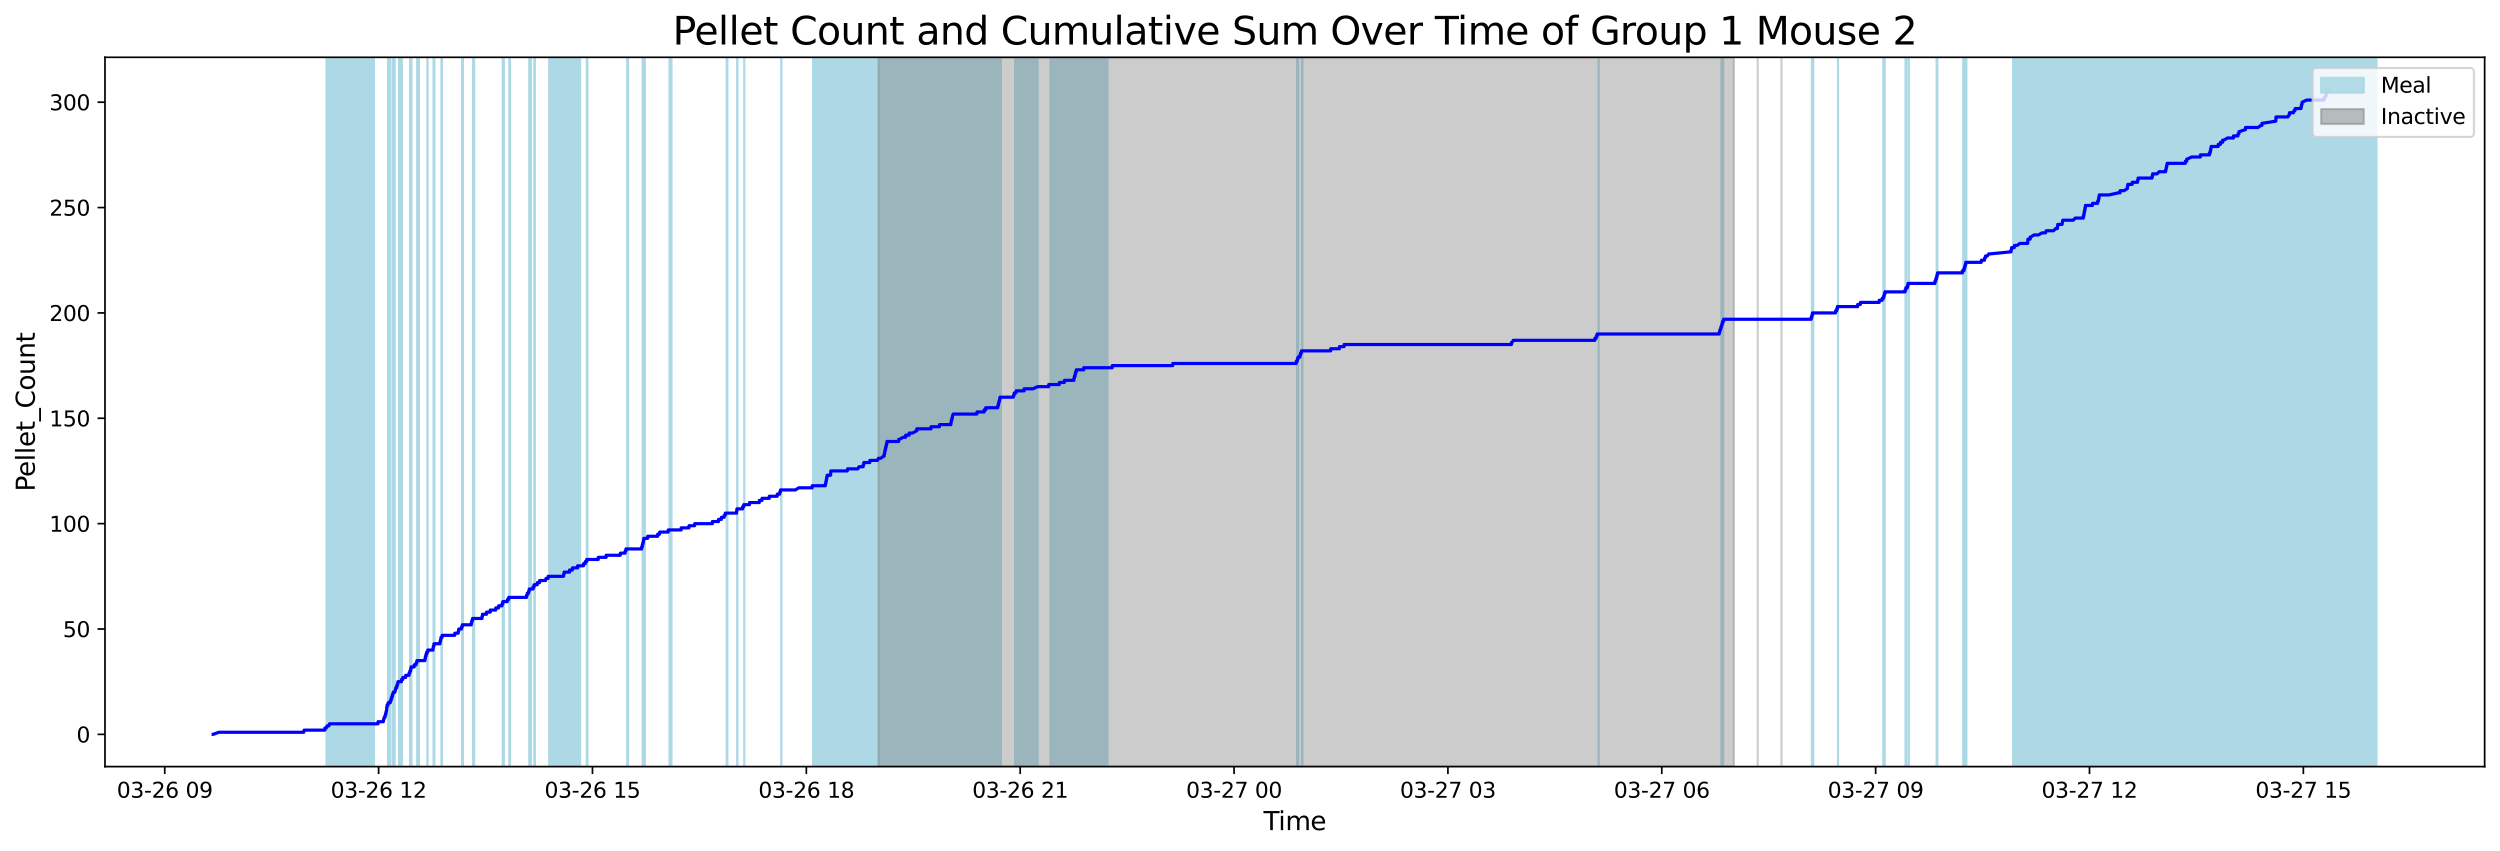 <?xml version="1.0" encoding="utf-8" standalone="no"?>
<!DOCTYPE svg PUBLIC "-//W3C//DTD SVG 1.1//EN"
  "http://www.w3.org/Graphics/SVG/1.1/DTD/svg11.dtd">
<svg xmlns:xlink="http://www.w3.org/1999/xlink" width="1172.435pt" height="399.009pt" viewBox="0 0 1172.435 399.009" xmlns="http://www.w3.org/2000/svg" version="1.1">
 <defs>
  <style type="text/css">*{stroke-linejoin: round; stroke-linecap: butt}</style>
 </defs>
 <g id="figure_1">
  <g id="patch_1">
   <path d="M 0 399.009 
L 1172.435 399.009 
L 1172.435 0 
L 0 0 
z
" style="fill: #ffffff"/>
  </g>
  <g id="axes_1">
   <g id="patch_2">
    <path d="M 49.235 359.517 
L 1165.235 359.517 
L 1165.235 26.877 
L 49.235 26.877 
z
" style="fill: #ffffff"/>
   </g>
   <g id="patch_3">
    <path d="M 175.378 359.517 
L 175.378 26.877 
L 153.124 26.877 
L 153.124 359.517 
z
" clip-path="url(#pca0d516413)" style="fill: #add8e6; stroke: #add8e6; stroke-linejoin: miter"/>
   </g>
   <g id="patch_4">
    <path d="M 174.864 359.517 
L 174.864 26.877 
L 171.552 26.877 
L 171.552 359.517 
z
" clip-path="url(#pca0d516413)" style="fill: #add8e6; stroke: #add8e6; stroke-linejoin: miter"/>
   </g>
   <g id="patch_5">
    <path d="M 183.01 359.517 
L 183.01 26.877 
L 181.994 26.877 
L 181.994 359.517 
z
" clip-path="url(#pca0d516413)" style="fill: #add8e6; stroke: #add8e6; stroke-linejoin: miter"/>
   </g>
   <g id="patch_6">
    <path d="M 185.109 359.517 
L 185.109 26.877 
L 184.187 26.877 
L 184.187 359.517 
z
" clip-path="url(#pca0d516413)" style="fill: #add8e6; stroke: #add8e6; stroke-linejoin: miter"/>
   </g>
   <g id="patch_7">
    <path d="M 188.469 359.517 
L 188.469 26.877 
L 187.126 26.877 
L 187.126 359.517 
z
" clip-path="url(#pca0d516413)" style="fill: #add8e6; stroke: #add8e6; stroke-linejoin: miter"/>
   </g>
   <g id="patch_8">
    <path d="M 192.306 359.517 
L 192.306 26.877 
L 192.956 26.877 
L 192.956 359.517 
z
" clip-path="url(#pca0d516413)" style="fill: #add8e6; stroke: #add8e6; stroke-linejoin: miter"/>
   </g>
   <g id="patch_9">
    <path d="M 195.632 359.517 
L 195.632 26.877 
L 196.468 26.877 
L 196.468 359.517 
z
" clip-path="url(#pca0d516413)" style="fill: #add8e6; stroke: #add8e6; stroke-linejoin: miter"/>
   </g>
   <g id="patch_10">
    <path d="M 200.549 359.517 
L 200.549 26.877 
L 200.409 26.877 
L 200.409 359.517 
z
" clip-path="url(#pca0d516413)" style="fill: #add8e6; stroke: #add8e6; stroke-linejoin: miter"/>
   </g>
   <g id="patch_11">
    <path d="M 203.333 359.517 
L 203.333 26.877 
L 203.699 26.877 
L 203.699 359.517 
z
" clip-path="url(#pca0d516413)" style="fill: #add8e6; stroke: #add8e6; stroke-linejoin: miter"/>
   </g>
   <g id="patch_12">
    <path d="M 207.019 359.517 
L 207.019 26.877 
L 207.266 26.877 
L 207.266 359.517 
z
" clip-path="url(#pca0d516413)" style="fill: #add8e6; stroke: #add8e6; stroke-linejoin: miter"/>
   </g>
   <g id="patch_13">
    <path d="M 216.698 359.517 
L 216.698 26.877 
L 217.125 26.877 
L 217.125 359.517 
z
" clip-path="url(#pca0d516413)" style="fill: #add8e6; stroke: #add8e6; stroke-linejoin: miter"/>
   </g>
   <g id="patch_14">
    <path d="M 221.885 359.517 
L 221.885 26.877 
L 222.364 26.877 
L 222.364 359.517 
z
" clip-path="url(#pca0d516413)" style="fill: #add8e6; stroke: #add8e6; stroke-linejoin: miter"/>
   </g>
   <g id="patch_15">
    <path d="M 235.784 359.517 
L 235.784 26.877 
L 236.305 26.877 
L 236.305 359.517 
z
" clip-path="url(#pca0d516413)" style="fill: #add8e6; stroke: #add8e6; stroke-linejoin: miter"/>
   </g>
   <g id="patch_16">
    <path d="M 239.166 359.517 
L 239.166 26.877 
L 238.874 26.877 
L 238.874 359.517 
z
" clip-path="url(#pca0d516413)" style="fill: #add8e6; stroke: #add8e6; stroke-linejoin: miter"/>
   </g>
   <g id="patch_17">
    <path d="M 248.658 359.517 
L 248.658 26.877 
L 248.192 26.877 
L 248.192 359.517 
z
" clip-path="url(#pca0d516413)" style="fill: #add8e6; stroke: #add8e6; stroke-linejoin: miter"/>
   </g>
   <g id="patch_18">
    <path d="M 248.92 359.517 
L 248.92 26.877 
L 249.03 26.877 
L 249.03 359.517 
z
" clip-path="url(#pca0d516413)" style="fill: #add8e6; stroke: #add8e6; stroke-linejoin: miter"/>
   </g>
   <g id="patch_19">
    <path d="M 250.581 359.517 
L 250.581 26.877 
L 250.848 26.877 
L 250.848 359.517 
z
" clip-path="url(#pca0d516413)" style="fill: #add8e6; stroke: #add8e6; stroke-linejoin: miter"/>
   </g>
   <g id="patch_20">
    <path d="M 272.042 359.517 
L 272.042 26.877 
L 257.562 26.877 
L 257.562 359.517 
z
" clip-path="url(#pca0d516413)" style="fill: #add8e6; stroke: #add8e6; stroke-linejoin: miter"/>
   </g>
   <g id="patch_21">
    <path d="M 264.733 359.517 
L 264.733 26.877 
L 264.906 26.877 
L 264.906 359.517 
z
" clip-path="url(#pca0d516413)" style="fill: #add8e6; stroke: #add8e6; stroke-linejoin: miter"/>
   </g>
   <g id="patch_22">
    <path d="M 275.192 359.517 
L 275.192 26.877 
L 275.483 26.877 
L 275.483 359.517 
z
" clip-path="url(#pca0d516413)" style="fill: #add8e6; stroke: #add8e6; stroke-linejoin: miter"/>
   </g>
   <g id="patch_23">
    <path d="M 294.543 359.517 
L 294.543 26.877 
L 294.148 26.877 
L 294.148 359.517 
z
" clip-path="url(#pca0d516413)" style="fill: #add8e6; stroke: #add8e6; stroke-linejoin: miter"/>
   </g>
   <g id="patch_24">
    <path d="M 301.384 359.517 
L 301.384 26.877 
L 302.437 26.877 
L 302.437 359.517 
z
" clip-path="url(#pca0d516413)" style="fill: #add8e6; stroke: #add8e6; stroke-linejoin: miter"/>
   </g>
   <g id="patch_25">
    <path d="M 314.894 359.517 
L 314.894 26.877 
L 313.997 26.877 
L 313.997 359.517 
z
" clip-path="url(#pca0d516413)" style="fill: #add8e6; stroke: #add8e6; stroke-linejoin: miter"/>
   </g>
   <g id="patch_26">
    <path d="M 341.139 359.517 
L 341.139 26.877 
L 340.809 26.877 
L 340.809 359.517 
z
" clip-path="url(#pca0d516413)" style="fill: #add8e6; stroke: #add8e6; stroke-linejoin: miter"/>
   </g>
   <g id="patch_27">
    <path d="M 345.695 359.517 
L 345.695 26.877 
L 345.844 26.877 
L 345.844 359.517 
z
" clip-path="url(#pca0d516413)" style="fill: #add8e6; stroke: #add8e6; stroke-linejoin: miter"/>
   </g>
   <g id="patch_28">
    <path d="M 349.022 359.517 
L 349.022 26.877 
L 349.057 26.877 
L 349.057 359.517 
z
" clip-path="url(#pca0d516413)" style="fill: #add8e6; stroke: #add8e6; stroke-linejoin: miter"/>
   </g>
   <g id="patch_29">
    <path d="M 366.369 359.517 
L 366.369 26.877 
L 366.453 26.877 
L 366.453 359.517 
z
" clip-path="url(#pca0d516413)" style="fill: #add8e6; stroke: #add8e6; stroke-linejoin: miter"/>
   </g>
   <g id="patch_30">
    <path d="M 407.328 359.517 
L 407.328 26.877 
L 381.287 26.877 
L 381.287 359.517 
z
" clip-path="url(#pca0d516413)" style="fill: #add8e6; stroke: #add8e6; stroke-linejoin: miter"/>
   </g>
   <g id="patch_31">
    <path d="M 388.306 359.517 
L 388.306 26.877 
L 387.884 26.877 
L 387.884 359.517 
z
" clip-path="url(#pca0d516413)" style="fill: #add8e6; stroke: #add8e6; stroke-linejoin: miter"/>
   </g>
   <g id="patch_32">
    <path d="M 388.579 359.517 
L 388.579 26.877 
L 388.497 26.877 
L 388.497 359.517 
z
" clip-path="url(#pca0d516413)" style="fill: #add8e6; stroke: #add8e6; stroke-linejoin: miter"/>
   </g>
   <g id="patch_33">
    <path d="M 434.792 359.517 
L 434.792 26.877 
L 405.56 26.877 
L 405.56 359.517 
z
" clip-path="url(#pca0d516413)" style="fill: #add8e6; stroke: #add8e6; stroke-linejoin: miter"/>
   </g>
   <g id="patch_34">
    <path d="M 447.075 359.517 
L 447.075 26.877 
L 416.236 26.877 
L 416.236 359.517 
z
" clip-path="url(#pca0d516413)" style="fill: #add8e6; stroke: #add8e6; stroke-linejoin: miter"/>
   </g>
   <g id="patch_35">
    <path d="M 456.343 359.517 
L 456.343 26.877 
L 425.697 26.877 
L 425.697 359.517 
z
" clip-path="url(#pca0d516413)" style="fill: #add8e6; stroke: #add8e6; stroke-linejoin: miter"/>
   </g>
   <g id="patch_36">
    <path d="M 462.472 359.517 
L 462.472 26.877 
L 430.251 26.877 
L 430.251 359.517 
z
" clip-path="url(#pca0d516413)" style="fill: #add8e6; stroke: #add8e6; stroke-linejoin: miter"/>
   </g>
   <g id="patch_37">
    <path d="M 446.261 359.517 
L 446.261 26.877 
L 447.017 26.877 
L 447.017 359.517 
z
" clip-path="url(#pca0d516413)" style="fill: #add8e6; stroke: #add8e6; stroke-linejoin: miter"/>
   </g>
   <g id="patch_38">
    <path d="M 467.457 359.517 
L 467.457 26.877 
L 461.844 26.877 
L 461.844 359.517 
z
" clip-path="url(#pca0d516413)" style="fill: #add8e6; stroke: #add8e6; stroke-linejoin: miter"/>
   </g>
   <g id="patch_39">
    <path d="M 468.423 359.517 
L 468.423 26.877 
L 469.396 26.877 
L 469.396 359.517 
z
" clip-path="url(#pca0d516413)" style="fill: #add8e6; stroke: #add8e6; stroke-linejoin: miter"/>
   </g>
   <g id="patch_40">
    <path d="M 486.645 359.517 
L 486.645 26.877 
L 476.058 26.877 
L 476.058 359.517 
z
" clip-path="url(#pca0d516413)" style="fill: #add8e6; stroke: #add8e6; stroke-linejoin: miter"/>
   </g>
   <g id="patch_41">
    <path d="M 485.861 359.517 
L 485.861 26.877 
L 480.963 26.877 
L 480.963 359.517 
z
" clip-path="url(#pca0d516413)" style="fill: #add8e6; stroke: #add8e6; stroke-linejoin: miter"/>
   </g>
   <g id="patch_42">
    <path d="M 519.398 359.517 
L 519.398 26.877 
L 492.662 26.877 
L 492.662 359.517 
z
" clip-path="url(#pca0d516413)" style="fill: #add8e6; stroke: #add8e6; stroke-linejoin: miter"/>
   </g>
   <g id="patch_43">
    <path d="M 502.12 359.517 
L 502.12 26.877 
L 500.09 26.877 
L 500.09 359.517 
z
" clip-path="url(#pca0d516413)" style="fill: #add8e6; stroke: #add8e6; stroke-linejoin: miter"/>
   </g>
   <g id="patch_44">
    <path d="M 504.057 359.517 
L 504.057 26.877 
L 504.913 26.877 
L 504.913 359.517 
z
" clip-path="url(#pca0d516413)" style="fill: #add8e6; stroke: #add8e6; stroke-linejoin: miter"/>
   </g>
   <g id="patch_45">
    <path d="M 608.278 359.517 
L 608.278 26.877 
L 608.822 26.877 
L 608.822 359.517 
z
" clip-path="url(#pca0d516413)" style="fill: #add8e6; stroke: #add8e6; stroke-linejoin: miter"/>
   </g>
   <g id="patch_46">
    <path d="M 610.583 359.517 
L 610.583 26.877 
L 610.811 26.877 
L 610.811 359.517 
z
" clip-path="url(#pca0d516413)" style="fill: #add8e6; stroke: #add8e6; stroke-linejoin: miter"/>
   </g>
   <g id="patch_47">
    <path d="M 749.756 359.517 
L 749.756 26.877 
L 749.688 26.877 
L 749.688 359.517 
z
" clip-path="url(#pca0d516413)" style="fill: #add8e6; stroke: #add8e6; stroke-linejoin: miter"/>
   </g>
   <g id="patch_48">
    <path d="M 807.313 359.517 
L 807.313 26.877 
L 807.296 26.877 
L 807.296 359.517 
z
" clip-path="url(#pca0d516413)" style="fill: #add8e6; stroke: #add8e6; stroke-linejoin: miter"/>
   </g>
   <g id="patch_49">
    <path d="M 808.156 359.517 
L 808.156 26.877 
L 807.918 26.877 
L 807.918 359.517 
z
" clip-path="url(#pca0d516413)" style="fill: #add8e6; stroke: #add8e6; stroke-linejoin: miter"/>
   </g>
   <g id="patch_50">
    <path d="M 849.715 359.517 
L 849.715 26.877 
L 850.369 26.877 
L 850.369 359.517 
z
" clip-path="url(#pca0d516413)" style="fill: #add8e6; stroke: #add8e6; stroke-linejoin: miter"/>
   </g>
   <g id="patch_51">
    <path d="M 861.971 359.517 
L 861.971 26.877 
L 861.962 26.877 
L 861.962 359.517 
z
" clip-path="url(#pca0d516413)" style="fill: #add8e6; stroke: #add8e6; stroke-linejoin: miter"/>
   </g>
   <g id="patch_52">
    <path d="M 883.215 359.517 
L 883.215 26.877 
L 883.862 26.877 
L 883.862 359.517 
z
" clip-path="url(#pca0d516413)" style="fill: #add8e6; stroke: #add8e6; stroke-linejoin: miter"/>
   </g>
   <g id="patch_53">
    <path d="M 893.65 359.517 
L 893.65 26.877 
L 894.133 26.877 
L 894.133 359.517 
z
" clip-path="url(#pca0d516413)" style="fill: #add8e6; stroke: #add8e6; stroke-linejoin: miter"/>
   </g>
   <g id="patch_54">
    <path d="M 895.134 359.517 
L 895.134 26.877 
L 895.204 26.877 
L 895.204 359.517 
z
" clip-path="url(#pca0d516413)" style="fill: #add8e6; stroke: #add8e6; stroke-linejoin: miter"/>
   </g>
   <g id="patch_55">
    <path d="M 908.207 359.517 
L 908.207 26.877 
L 908.573 26.877 
L 908.573 359.517 
z
" clip-path="url(#pca0d516413)" style="fill: #add8e6; stroke: #add8e6; stroke-linejoin: miter"/>
   </g>
   <g id="patch_56">
    <path d="M 920.677 359.517 
L 920.677 26.877 
L 922.178 26.877 
L 922.178 359.517 
z
" clip-path="url(#pca0d516413)" style="fill: #add8e6; stroke: #add8e6; stroke-linejoin: miter"/>
   </g>
   <g id="patch_57">
    <path d="M 975.497 359.517 
L 975.497 26.877 
L 944.064 26.877 
L 944.064 359.517 
z
" clip-path="url(#pca0d516413)" style="fill: #add8e6; stroke: #add8e6; stroke-linejoin: miter"/>
   </g>
   <g id="patch_58">
    <path d="M 980.066 359.517 
L 980.066 26.877 
L 951.178 26.877 
L 951.178 359.517 
z
" clip-path="url(#pca0d516413)" style="fill: #add8e6; stroke: #add8e6; stroke-linejoin: miter"/>
   </g>
   <g id="patch_59">
    <path d="M 990.458 359.517 
L 990.458 26.877 
L 978.61 26.877 
L 978.61 359.517 
z
" clip-path="url(#pca0d516413)" style="fill: #add8e6; stroke: #add8e6; stroke-linejoin: miter"/>
   </g>
   <g id="patch_60">
    <path d="M 996.773 359.517 
L 996.773 26.877 
L 965.264 26.877 
L 965.264 359.517 
z
" clip-path="url(#pca0d516413)" style="fill: #add8e6; stroke: #add8e6; stroke-linejoin: miter"/>
   </g>
   <g id="patch_61">
    <path d="M 1005.985 359.517 
L 1005.985 26.877 
L 977.598 26.877 
L 977.598 359.517 
z
" clip-path="url(#pca0d516413)" style="fill: #add8e6; stroke: #add8e6; stroke-linejoin: miter"/>
   </g>
   <g id="patch_62">
    <path d="M 978.332 359.517 
L 978.332 26.877 
L 978.087 26.877 
L 978.087 359.517 
z
" clip-path="url(#pca0d516413)" style="fill: #add8e6; stroke: #add8e6; stroke-linejoin: miter"/>
   </g>
   <g id="patch_63">
    <path d="M 992.013 359.517 
L 992.013 26.877 
L 984.836 26.877 
L 984.836 359.517 
z
" clip-path="url(#pca0d516413)" style="fill: #add8e6; stroke: #add8e6; stroke-linejoin: miter"/>
   </g>
   <g id="patch_64">
    <path d="M 1026.258 359.517 
L 1026.258 26.877 
L 994.503 26.877 
L 994.503 359.517 
z
" clip-path="url(#pca0d516413)" style="fill: #add8e6; stroke: #add8e6; stroke-linejoin: miter"/>
   </g>
   <g id="patch_65">
    <path d="M 1030.26 359.517 
L 1030.26 26.877 
L 998.028 26.877 
L 998.028 359.517 
z
" clip-path="url(#pca0d516413)" style="fill: #add8e6; stroke: #add8e6; stroke-linejoin: miter"/>
   </g>
   <g id="patch_66">
    <path d="M 1032.712 359.517 
L 1032.712 26.877 
L 1002.969 26.877 
L 1002.969 359.517 
z
" clip-path="url(#pca0d516413)" style="fill: #add8e6; stroke: #add8e6; stroke-linejoin: miter"/>
   </g>
   <g id="patch_67">
    <path d="M 1009.889 359.517 
L 1009.889 26.877 
L 1009.761 26.877 
L 1009.761 359.517 
z
" clip-path="url(#pca0d516413)" style="fill: #add8e6; stroke: #add8e6; stroke-linejoin: miter"/>
   </g>
   <g id="patch_68">
    <path d="M 1045.314 359.517 
L 1045.314 26.877 
L 1016.113 26.877 
L 1016.113 359.517 
z
" clip-path="url(#pca0d516413)" style="fill: #add8e6; stroke: #add8e6; stroke-linejoin: miter"/>
   </g>
   <g id="patch_69">
    <path d="M 1060.59 359.517 
L 1060.59 26.877 
L 1032.043 26.877 
L 1032.043 359.517 
z
" clip-path="url(#pca0d516413)" style="fill: #add8e6; stroke: #add8e6; stroke-linejoin: miter"/>
   </g>
   <g id="patch_70">
    <path d="M 1036.447 359.517 
L 1036.447 26.877 
L 1037.227 26.877 
L 1037.227 359.517 
z
" clip-path="url(#pca0d516413)" style="fill: #add8e6; stroke: #add8e6; stroke-linejoin: miter"/>
   </g>
   <g id="patch_71">
    <path d="M 1061.127 359.517 
L 1061.127 26.877 
L 1042.908 26.877 
L 1042.908 359.517 
z
" clip-path="url(#pca0d516413)" style="fill: #add8e6; stroke: #add8e6; stroke-linejoin: miter"/>
   </g>
   <g id="patch_72">
    <path d="M 1077.371 359.517 
L 1077.371 26.877 
L 1050.154 26.877 
L 1050.154 359.517 
z
" clip-path="url(#pca0d516413)" style="fill: #add8e6; stroke: #add8e6; stroke-linejoin: miter"/>
   </g>
   <g id="patch_73">
    <path d="M 1085.636 359.517 
L 1085.636 26.877 
L 1053.426 26.877 
L 1053.426 359.517 
z
" clip-path="url(#pca0d516413)" style="fill: #add8e6; stroke: #add8e6; stroke-linejoin: miter"/>
   </g>
   <g id="patch_74">
    <path d="M 1093.084 359.517 
L 1093.084 26.877 
L 1061.192 26.877 
L 1061.192 359.517 
z
" clip-path="url(#pca0d516413)" style="fill: #add8e6; stroke: #add8e6; stroke-linejoin: miter"/>
   </g>
   <g id="patch_75">
    <path d="M 1099.705 359.517 
L 1099.705 26.877 
L 1067.616 26.877 
L 1067.616 359.517 
z
" clip-path="url(#pca0d516413)" style="fill: #add8e6; stroke: #add8e6; stroke-linejoin: miter"/>
   </g>
   <g id="patch_76">
    <path d="M 1106.233 359.517 
L 1106.233 26.877 
L 1073.946 26.877 
L 1073.946 359.517 
z
" clip-path="url(#pca0d516413)" style="fill: #add8e6; stroke: #add8e6; stroke-linejoin: miter"/>
   </g>
   <g id="patch_77">
    <path d="M 1087.226 359.517 
L 1087.226 26.877 
L 1079.769 26.877 
L 1079.769 359.517 
z
" clip-path="url(#pca0d516413)" style="fill: #add8e6; stroke: #add8e6; stroke-linejoin: miter"/>
   </g>
   <g id="patch_78">
    <path d="M 1114.508 359.517 
L 1114.508 26.877 
L 1090.894 26.877 
L 1090.894 359.517 
z
" clip-path="url(#pca0d516413)" style="fill: #add8e6; stroke: #add8e6; stroke-linejoin: miter"/>
   </g>
   <g id="patch_79">
    <path d="M 1099.835 359.517 
L 1099.835 26.877 
L 1091.078 26.877 
L 1091.078 359.517 
z
" clip-path="url(#pca0d516413)" style="fill: #add8e6; stroke: #add8e6; stroke-linejoin: miter"/>
   </g>
   <g id="patch_80">
    <path d="M 411.99 359.517 
L 411.99 26.877 
L 813.169 26.877 
L 813.169 359.517 
z
" clip-path="url(#pca0d516413)" style="fill: #808080; opacity: 0.4; stroke: #808080; stroke-linejoin: miter"/>
   </g>
   <g id="patch_81">
    <path d="M 824.313 26.877 
L 824.313 26.877 
L 824.313 359.517 
" clip-path="url(#pca0d516413)" style="fill: #808080; opacity: 0.4; stroke: #808080; stroke-linejoin: miter"/>
   </g>
   <g id="patch_82">
    <path d="M 835.456 26.877 
L 835.456 26.877 
L 835.456 359.517 
" clip-path="url(#pca0d516413)" style="fill: #808080; opacity: 0.4; stroke: #808080; stroke-linejoin: miter"/>
   </g>
   <g id="matplotlib.axis_1">
    <g id="xtick_1">
     <g id="line2d_1">
      <defs>
       <path id="mb0d3bf77d5" d="M 0 0 
L 0 3.5 
" style="stroke: #000000; stroke-width: 0.8"/>
      </defs>
      <g>
       <use xlink:href="#mb0d3bf77d5" x="77.266" y="359.517" style="stroke: #000000; stroke-width: 0.8"/>
      </g>
     </g>
     <g id="text_1">
      <!-- 03-26 09 -->
      <g transform="translate(54.785 374.116) scale(0.1 -0.1)">
       <defs>
        <path id="DejaVuSans-30" d="M 2034 4250 
Q 1547 4250 1301 3770 
Q 1056 3291 1056 2328 
Q 1056 1369 1301 889 
Q 1547 409 2034 409 
Q 2525 409 2770 889 
Q 3016 1369 3016 2328 
Q 3016 3291 2770 3770 
Q 2525 4250 2034 4250 
z
M 2034 4750 
Q 2819 4750 3233 4129 
Q 3647 3509 3647 2328 
Q 3647 1150 3233 529 
Q 2819 -91 2034 -91 
Q 1250 -91 836 529 
Q 422 1150 422 2328 
Q 422 3509 836 4129 
Q 1250 4750 2034 4750 
z
" transform="scale(0.016)"/>
        <path id="DejaVuSans-33" d="M 2597 2516 
Q 3050 2419 3304 2112 
Q 3559 1806 3559 1356 
Q 3559 666 3084 287 
Q 2609 -91 1734 -91 
Q 1441 -91 1130 -33 
Q 819 25 488 141 
L 488 750 
Q 750 597 1062 519 
Q 1375 441 1716 441 
Q 2309 441 2620 675 
Q 2931 909 2931 1356 
Q 2931 1769 2642 2001 
Q 2353 2234 1838 2234 
L 1294 2234 
L 1294 2753 
L 1863 2753 
Q 2328 2753 2575 2939 
Q 2822 3125 2822 3475 
Q 2822 3834 2567 4026 
Q 2313 4219 1838 4219 
Q 1578 4219 1281 4162 
Q 984 4106 628 3988 
L 628 4550 
Q 988 4650 1302 4700 
Q 1616 4750 1894 4750 
Q 2613 4750 3031 4423 
Q 3450 4097 3450 3541 
Q 3450 3153 3228 2886 
Q 3006 2619 2597 2516 
z
" transform="scale(0.016)"/>
        <path id="DejaVuSans-2d" d="M 313 2009 
L 1997 2009 
L 1997 1497 
L 313 1497 
L 313 2009 
z
" transform="scale(0.016)"/>
        <path id="DejaVuSans-32" d="M 1228 531 
L 3431 531 
L 3431 0 
L 469 0 
L 469 531 
Q 828 903 1448 1529 
Q 2069 2156 2228 2338 
Q 2531 2678 2651 2914 
Q 2772 3150 2772 3378 
Q 2772 3750 2511 3984 
Q 2250 4219 1831 4219 
Q 1534 4219 1204 4116 
Q 875 4013 500 3803 
L 500 4441 
Q 881 4594 1212 4672 
Q 1544 4750 1819 4750 
Q 2544 4750 2975 4387 
Q 3406 4025 3406 3419 
Q 3406 3131 3298 2873 
Q 3191 2616 2906 2266 
Q 2828 2175 2409 1742 
Q 1991 1309 1228 531 
z
" transform="scale(0.016)"/>
        <path id="DejaVuSans-36" d="M 2113 2584 
Q 1688 2584 1439 2293 
Q 1191 2003 1191 1497 
Q 1191 994 1439 701 
Q 1688 409 2113 409 
Q 2538 409 2786 701 
Q 3034 994 3034 1497 
Q 3034 2003 2786 2293 
Q 2538 2584 2113 2584 
z
M 3366 4563 
L 3366 3988 
Q 3128 4100 2886 4159 
Q 2644 4219 2406 4219 
Q 1781 4219 1451 3797 
Q 1122 3375 1075 2522 
Q 1259 2794 1537 2939 
Q 1816 3084 2150 3084 
Q 2853 3084 3261 2657 
Q 3669 2231 3669 1497 
Q 3669 778 3244 343 
Q 2819 -91 2113 -91 
Q 1303 -91 875 529 
Q 447 1150 447 2328 
Q 447 3434 972 4092 
Q 1497 4750 2381 4750 
Q 2619 4750 2861 4703 
Q 3103 4656 3366 4563 
z
" transform="scale(0.016)"/>
        <path id="DejaVuSans-20" transform="scale(0.016)"/>
        <path id="DejaVuSans-39" d="M 703 97 
L 703 672 
Q 941 559 1184 500 
Q 1428 441 1663 441 
Q 2288 441 2617 861 
Q 2947 1281 2994 2138 
Q 2813 1869 2534 1725 
Q 2256 1581 1919 1581 
Q 1219 1581 811 2004 
Q 403 2428 403 3163 
Q 403 3881 828 4315 
Q 1253 4750 1959 4750 
Q 2769 4750 3195 4129 
Q 3622 3509 3622 2328 
Q 3622 1225 3098 567 
Q 2575 -91 1691 -91 
Q 1453 -91 1209 -44 
Q 966 3 703 97 
z
M 1959 2075 
Q 2384 2075 2632 2365 
Q 2881 2656 2881 3163 
Q 2881 3666 2632 3958 
Q 2384 4250 1959 4250 
Q 1534 4250 1286 3958 
Q 1038 3666 1038 3163 
Q 1038 2656 1286 2365 
Q 1534 2075 1959 2075 
z
" transform="scale(0.016)"/>
       </defs>
       <use xlink:href="#DejaVuSans-30"/>
       <use xlink:href="#DejaVuSans-33" x="63.623"/>
       <use xlink:href="#DejaVuSans-2d" x="127.246"/>
       <use xlink:href="#DejaVuSans-32" x="163.33"/>
       <use xlink:href="#DejaVuSans-36" x="226.953"/>
       <use xlink:href="#DejaVuSans-20" x="290.576"/>
       <use xlink:href="#DejaVuSans-30" x="322.363"/>
       <use xlink:href="#DejaVuSans-39" x="385.986"/>
      </g>
     </g>
    </g>
    <g id="xtick_2">
     <g id="line2d_2">
      <g>
       <use xlink:href="#mb0d3bf77d5" x="177.561" y="359.517" style="stroke: #000000; stroke-width: 0.8"/>
      </g>
     </g>
     <g id="text_2">
      <!-- 03-26 12 -->
      <g transform="translate(155.08 374.116) scale(0.1 -0.1)">
       <defs>
        <path id="DejaVuSans-31" d="M 794 531 
L 1825 531 
L 1825 4091 
L 703 3866 
L 703 4441 
L 1819 4666 
L 2450 4666 
L 2450 531 
L 3481 531 
L 3481 0 
L 794 0 
L 794 531 
z
" transform="scale(0.016)"/>
       </defs>
       <use xlink:href="#DejaVuSans-30"/>
       <use xlink:href="#DejaVuSans-33" x="63.623"/>
       <use xlink:href="#DejaVuSans-2d" x="127.246"/>
       <use xlink:href="#DejaVuSans-32" x="163.33"/>
       <use xlink:href="#DejaVuSans-36" x="226.953"/>
       <use xlink:href="#DejaVuSans-20" x="290.576"/>
       <use xlink:href="#DejaVuSans-31" x="322.363"/>
       <use xlink:href="#DejaVuSans-32" x="385.986"/>
      </g>
     </g>
    </g>
    <g id="xtick_3">
     <g id="line2d_3">
      <g>
       <use xlink:href="#mb0d3bf77d5" x="277.855" y="359.517" style="stroke: #000000; stroke-width: 0.8"/>
      </g>
     </g>
     <g id="text_3">
      <!-- 03-26 15 -->
      <g transform="translate(255.375 374.116) scale(0.1 -0.1)">
       <defs>
        <path id="DejaVuSans-35" d="M 691 4666 
L 3169 4666 
L 3169 4134 
L 1269 4134 
L 1269 2991 
Q 1406 3038 1543 3061 
Q 1681 3084 1819 3084 
Q 2600 3084 3056 2656 
Q 3513 2228 3513 1497 
Q 3513 744 3044 326 
Q 2575 -91 1722 -91 
Q 1428 -91 1123 -41 
Q 819 9 494 109 
L 494 744 
Q 775 591 1075 516 
Q 1375 441 1709 441 
Q 2250 441 2565 725 
Q 2881 1009 2881 1497 
Q 2881 1984 2565 2268 
Q 2250 2553 1709 2553 
Q 1456 2553 1204 2497 
Q 953 2441 691 2322 
L 691 4666 
z
" transform="scale(0.016)"/>
       </defs>
       <use xlink:href="#DejaVuSans-30"/>
       <use xlink:href="#DejaVuSans-33" x="63.623"/>
       <use xlink:href="#DejaVuSans-2d" x="127.246"/>
       <use xlink:href="#DejaVuSans-32" x="163.33"/>
       <use xlink:href="#DejaVuSans-36" x="226.953"/>
       <use xlink:href="#DejaVuSans-20" x="290.576"/>
       <use xlink:href="#DejaVuSans-31" x="322.363"/>
       <use xlink:href="#DejaVuSans-35" x="385.986"/>
      </g>
     </g>
    </g>
    <g id="xtick_4">
     <g id="line2d_4">
      <g>
       <use xlink:href="#mb0d3bf77d5" x="378.15" y="359.517" style="stroke: #000000; stroke-width: 0.8"/>
      </g>
     </g>
     <g id="text_4">
      <!-- 03-26 18 -->
      <g transform="translate(355.669 374.116) scale(0.1 -0.1)">
       <defs>
        <path id="DejaVuSans-38" d="M 2034 2216 
Q 1584 2216 1326 1975 
Q 1069 1734 1069 1313 
Q 1069 891 1326 650 
Q 1584 409 2034 409 
Q 2484 409 2743 651 
Q 3003 894 3003 1313 
Q 3003 1734 2745 1975 
Q 2488 2216 2034 2216 
z
M 1403 2484 
Q 997 2584 770 2862 
Q 544 3141 544 3541 
Q 544 4100 942 4425 
Q 1341 4750 2034 4750 
Q 2731 4750 3128 4425 
Q 3525 4100 3525 3541 
Q 3525 3141 3298 2862 
Q 3072 2584 2669 2484 
Q 3125 2378 3379 2068 
Q 3634 1759 3634 1313 
Q 3634 634 3220 271 
Q 2806 -91 2034 -91 
Q 1263 -91 848 271 
Q 434 634 434 1313 
Q 434 1759 690 2068 
Q 947 2378 1403 2484 
z
M 1172 3481 
Q 1172 3119 1398 2916 
Q 1625 2713 2034 2713 
Q 2441 2713 2670 2916 
Q 2900 3119 2900 3481 
Q 2900 3844 2670 4047 
Q 2441 4250 2034 4250 
Q 1625 4250 1398 4047 
Q 1172 3844 1172 3481 
z
" transform="scale(0.016)"/>
       </defs>
       <use xlink:href="#DejaVuSans-30"/>
       <use xlink:href="#DejaVuSans-33" x="63.623"/>
       <use xlink:href="#DejaVuSans-2d" x="127.246"/>
       <use xlink:href="#DejaVuSans-32" x="163.33"/>
       <use xlink:href="#DejaVuSans-36" x="226.953"/>
       <use xlink:href="#DejaVuSans-20" x="290.576"/>
       <use xlink:href="#DejaVuSans-31" x="322.363"/>
       <use xlink:href="#DejaVuSans-38" x="385.986"/>
      </g>
     </g>
    </g>
    <g id="xtick_5">
     <g id="line2d_5">
      <g>
       <use xlink:href="#mb0d3bf77d5" x="478.445" y="359.517" style="stroke: #000000; stroke-width: 0.8"/>
      </g>
     </g>
     <g id="text_5">
      <!-- 03-26 21 -->
      <g transform="translate(455.964 374.116) scale(0.1 -0.1)">
       <use xlink:href="#DejaVuSans-30"/>
       <use xlink:href="#DejaVuSans-33" x="63.623"/>
       <use xlink:href="#DejaVuSans-2d" x="127.246"/>
       <use xlink:href="#DejaVuSans-32" x="163.33"/>
       <use xlink:href="#DejaVuSans-36" x="226.953"/>
       <use xlink:href="#DejaVuSans-20" x="290.576"/>
       <use xlink:href="#DejaVuSans-32" x="322.363"/>
       <use xlink:href="#DejaVuSans-31" x="385.986"/>
      </g>
     </g>
    </g>
    <g id="xtick_6">
     <g id="line2d_6">
      <g>
       <use xlink:href="#mb0d3bf77d5" x="578.739" y="359.517" style="stroke: #000000; stroke-width: 0.8"/>
      </g>
     </g>
     <g id="text_6">
      <!-- 03-27 00 -->
      <g transform="translate(556.259 374.116) scale(0.1 -0.1)">
       <defs>
        <path id="DejaVuSans-37" d="M 525 4666 
L 3525 4666 
L 3525 4397 
L 1831 0 
L 1172 0 
L 2766 4134 
L 525 4134 
L 525 4666 
z
" transform="scale(0.016)"/>
       </defs>
       <use xlink:href="#DejaVuSans-30"/>
       <use xlink:href="#DejaVuSans-33" x="63.623"/>
       <use xlink:href="#DejaVuSans-2d" x="127.246"/>
       <use xlink:href="#DejaVuSans-32" x="163.33"/>
       <use xlink:href="#DejaVuSans-37" x="226.953"/>
       <use xlink:href="#DejaVuSans-20" x="290.576"/>
       <use xlink:href="#DejaVuSans-30" x="322.363"/>
       <use xlink:href="#DejaVuSans-30" x="385.986"/>
      </g>
     </g>
    </g>
    <g id="xtick_7">
     <g id="line2d_7">
      <g>
       <use xlink:href="#mb0d3bf77d5" x="679.034" y="359.517" style="stroke: #000000; stroke-width: 0.8"/>
      </g>
     </g>
     <g id="text_7">
      <!-- 03-27 03 -->
      <g transform="translate(656.553 374.116) scale(0.1 -0.1)">
       <use xlink:href="#DejaVuSans-30"/>
       <use xlink:href="#DejaVuSans-33" x="63.623"/>
       <use xlink:href="#DejaVuSans-2d" x="127.246"/>
       <use xlink:href="#DejaVuSans-32" x="163.33"/>
       <use xlink:href="#DejaVuSans-37" x="226.953"/>
       <use xlink:href="#DejaVuSans-20" x="290.576"/>
       <use xlink:href="#DejaVuSans-30" x="322.363"/>
       <use xlink:href="#DejaVuSans-33" x="385.986"/>
      </g>
     </g>
    </g>
    <g id="xtick_8">
     <g id="line2d_8">
      <g>
       <use xlink:href="#mb0d3bf77d5" x="779.329" y="359.517" style="stroke: #000000; stroke-width: 0.8"/>
      </g>
     </g>
     <g id="text_8">
      <!-- 03-27 06 -->
      <g transform="translate(756.848 374.116) scale(0.1 -0.1)">
       <use xlink:href="#DejaVuSans-30"/>
       <use xlink:href="#DejaVuSans-33" x="63.623"/>
       <use xlink:href="#DejaVuSans-2d" x="127.246"/>
       <use xlink:href="#DejaVuSans-32" x="163.33"/>
       <use xlink:href="#DejaVuSans-37" x="226.953"/>
       <use xlink:href="#DejaVuSans-20" x="290.576"/>
       <use xlink:href="#DejaVuSans-30" x="322.363"/>
       <use xlink:href="#DejaVuSans-36" x="385.986"/>
      </g>
     </g>
    </g>
    <g id="xtick_9">
     <g id="line2d_9">
      <g>
       <use xlink:href="#mb0d3bf77d5" x="879.623" y="359.517" style="stroke: #000000; stroke-width: 0.8"/>
      </g>
     </g>
     <g id="text_9">
      <!-- 03-27 09 -->
      <g transform="translate(857.143 374.116) scale(0.1 -0.1)">
       <use xlink:href="#DejaVuSans-30"/>
       <use xlink:href="#DejaVuSans-33" x="63.623"/>
       <use xlink:href="#DejaVuSans-2d" x="127.246"/>
       <use xlink:href="#DejaVuSans-32" x="163.33"/>
       <use xlink:href="#DejaVuSans-37" x="226.953"/>
       <use xlink:href="#DejaVuSans-20" x="290.576"/>
       <use xlink:href="#DejaVuSans-30" x="322.363"/>
       <use xlink:href="#DejaVuSans-39" x="385.986"/>
      </g>
     </g>
    </g>
    <g id="xtick_10">
     <g id="line2d_10">
      <g>
       <use xlink:href="#mb0d3bf77d5" x="979.918" y="359.517" style="stroke: #000000; stroke-width: 0.8"/>
      </g>
     </g>
     <g id="text_10">
      <!-- 03-27 12 -->
      <g transform="translate(957.437 374.116) scale(0.1 -0.1)">
       <use xlink:href="#DejaVuSans-30"/>
       <use xlink:href="#DejaVuSans-33" x="63.623"/>
       <use xlink:href="#DejaVuSans-2d" x="127.246"/>
       <use xlink:href="#DejaVuSans-32" x="163.33"/>
       <use xlink:href="#DejaVuSans-37" x="226.953"/>
       <use xlink:href="#DejaVuSans-20" x="290.576"/>
       <use xlink:href="#DejaVuSans-31" x="322.363"/>
       <use xlink:href="#DejaVuSans-32" x="385.986"/>
      </g>
     </g>
    </g>
    <g id="xtick_11">
     <g id="line2d_11">
      <g>
       <use xlink:href="#mb0d3bf77d5" x="1080.213" y="359.517" style="stroke: #000000; stroke-width: 0.8"/>
      </g>
     </g>
     <g id="text_11">
      <!-- 03-27 15 -->
      <g transform="translate(1057.732 374.116) scale(0.1 -0.1)">
       <use xlink:href="#DejaVuSans-30"/>
       <use xlink:href="#DejaVuSans-33" x="63.623"/>
       <use xlink:href="#DejaVuSans-2d" x="127.246"/>
       <use xlink:href="#DejaVuSans-32" x="163.33"/>
       <use xlink:href="#DejaVuSans-37" x="226.953"/>
       <use xlink:href="#DejaVuSans-20" x="290.576"/>
       <use xlink:href="#DejaVuSans-31" x="322.363"/>
       <use xlink:href="#DejaVuSans-35" x="385.986"/>
      </g>
     </g>
    </g>
    <g id="text_12">
     <!-- Time -->
     <g transform="translate(592.555 389.313) scale(0.12 -0.12)">
      <defs>
       <path id="DejaVuSans-54" d="M -19 4666 
L 3928 4666 
L 3928 4134 
L 2272 4134 
L 2272 0 
L 1638 0 
L 1638 4134 
L -19 4134 
L -19 4666 
z
" transform="scale(0.016)"/>
       <path id="DejaVuSans-69" d="M 603 3500 
L 1178 3500 
L 1178 0 
L 603 0 
L 603 3500 
z
M 603 4863 
L 1178 4863 
L 1178 4134 
L 603 4134 
L 603 4863 
z
" transform="scale(0.016)"/>
       <path id="DejaVuSans-6d" d="M 3328 2828 
Q 3544 3216 3844 3400 
Q 4144 3584 4550 3584 
Q 5097 3584 5394 3201 
Q 5691 2819 5691 2113 
L 5691 0 
L 5113 0 
L 5113 2094 
Q 5113 2597 4934 2840 
Q 4756 3084 4391 3084 
Q 3944 3084 3684 2787 
Q 3425 2491 3425 1978 
L 3425 0 
L 2847 0 
L 2847 2094 
Q 2847 2600 2669 2842 
Q 2491 3084 2119 3084 
Q 1678 3084 1418 2786 
Q 1159 2488 1159 1978 
L 1159 0 
L 581 0 
L 581 3500 
L 1159 3500 
L 1159 2956 
Q 1356 3278 1631 3431 
Q 1906 3584 2284 3584 
Q 2666 3584 2933 3390 
Q 3200 3197 3328 2828 
z
" transform="scale(0.016)"/>
       <path id="DejaVuSans-65" d="M 3597 1894 
L 3597 1613 
L 953 1613 
Q 991 1019 1311 708 
Q 1631 397 2203 397 
Q 2534 397 2845 478 
Q 3156 559 3463 722 
L 3463 178 
Q 3153 47 2828 -22 
Q 2503 -91 2169 -91 
Q 1331 -91 842 396 
Q 353 884 353 1716 
Q 353 2575 817 3079 
Q 1281 3584 2069 3584 
Q 2775 3584 3186 3129 
Q 3597 2675 3597 1894 
z
M 3022 2063 
Q 3016 2534 2758 2815 
Q 2500 3097 2075 3097 
Q 1594 3097 1305 2825 
Q 1016 2553 972 2059 
L 3022 2063 
z
" transform="scale(0.016)"/>
      </defs>
      <use xlink:href="#DejaVuSans-54"/>
      <use xlink:href="#DejaVuSans-69" x="57.959"/>
      <use xlink:href="#DejaVuSans-6d" x="85.742"/>
      <use xlink:href="#DejaVuSans-65" x="183.154"/>
     </g>
    </g>
   </g>
   <g id="matplotlib.axis_2">
    <g id="ytick_1">
     <g id="line2d_12">
      <defs>
       <path id="mb859028375" d="M 0 0 
L -3.5 0 
" style="stroke: #000000; stroke-width: 0.8"/>
      </defs>
      <g>
       <use xlink:href="#mb859028375" x="49.235" y="344.397" style="stroke: #000000; stroke-width: 0.8"/>
      </g>
     </g>
     <g id="text_13">
      <!-- 0 -->
      <g transform="translate(35.873 348.196) scale(0.1 -0.1)">
       <use xlink:href="#DejaVuSans-30"/>
      </g>
     </g>
    </g>
    <g id="ytick_2">
     <g id="line2d_13">
      <g>
       <use xlink:href="#mb859028375" x="49.235" y="294.985" style="stroke: #000000; stroke-width: 0.8"/>
      </g>
     </g>
     <g id="text_14">
      <!-- 50 -->
      <g transform="translate(29.51 298.785) scale(0.1 -0.1)">
       <use xlink:href="#DejaVuSans-35"/>
       <use xlink:href="#DejaVuSans-30" x="63.623"/>
      </g>
     </g>
    </g>
    <g id="ytick_3">
     <g id="line2d_14">
      <g>
       <use xlink:href="#mb859028375" x="49.235" y="245.574" style="stroke: #000000; stroke-width: 0.8"/>
      </g>
     </g>
     <g id="text_15">
      <!-- 100 -->
      <g transform="translate(23.148 249.373) scale(0.1 -0.1)">
       <use xlink:href="#DejaVuSans-31"/>
       <use xlink:href="#DejaVuSans-30" x="63.623"/>
       <use xlink:href="#DejaVuSans-30" x="127.246"/>
      </g>
     </g>
    </g>
    <g id="ytick_4">
     <g id="line2d_15">
      <g>
       <use xlink:href="#mb859028375" x="49.235" y="196.162" style="stroke: #000000; stroke-width: 0.8"/>
      </g>
     </g>
     <g id="text_16">
      <!-- 150 -->
      <g transform="translate(23.148 199.961) scale(0.1 -0.1)">
       <use xlink:href="#DejaVuSans-31"/>
       <use xlink:href="#DejaVuSans-35" x="63.623"/>
       <use xlink:href="#DejaVuSans-30" x="127.246"/>
      </g>
     </g>
    </g>
    <g id="ytick_5">
     <g id="line2d_16">
      <g>
       <use xlink:href="#mb859028375" x="49.235" y="146.75" style="stroke: #000000; stroke-width: 0.8"/>
      </g>
     </g>
     <g id="text_17">
      <!-- 200 -->
      <g transform="translate(23.148 150.549) scale(0.1 -0.1)">
       <use xlink:href="#DejaVuSans-32"/>
       <use xlink:href="#DejaVuSans-30" x="63.623"/>
       <use xlink:href="#DejaVuSans-30" x="127.246"/>
      </g>
     </g>
    </g>
    <g id="ytick_6">
     <g id="line2d_17">
      <g>
       <use xlink:href="#mb859028375" x="49.235" y="97.338" style="stroke: #000000; stroke-width: 0.8"/>
      </g>
     </g>
     <g id="text_18">
      <!-- 250 -->
      <g transform="translate(23.148 101.138) scale(0.1 -0.1)">
       <use xlink:href="#DejaVuSans-32"/>
       <use xlink:href="#DejaVuSans-35" x="63.623"/>
       <use xlink:href="#DejaVuSans-30" x="127.246"/>
      </g>
     </g>
    </g>
    <g id="ytick_7">
     <g id="line2d_18">
      <g>
       <use xlink:href="#mb859028375" x="49.235" y="47.927" style="stroke: #000000; stroke-width: 0.8"/>
      </g>
     </g>
     <g id="text_19">
      <!-- 300 -->
      <g transform="translate(23.148 51.726) scale(0.1 -0.1)">
       <use xlink:href="#DejaVuSans-33"/>
       <use xlink:href="#DejaVuSans-30" x="63.623"/>
       <use xlink:href="#DejaVuSans-30" x="127.246"/>
      </g>
     </g>
    </g>
    <g id="text_20">
     <!-- Pellet_Count -->
     <g transform="translate(16.318 230.485) rotate(-90) scale(0.12 -0.12)">
      <defs>
       <path id="DejaVuSans-50" d="M 1259 4147 
L 1259 2394 
L 2053 2394 
Q 2494 2394 2734 2622 
Q 2975 2850 2975 3272 
Q 2975 3691 2734 3919 
Q 2494 4147 2053 4147 
L 1259 4147 
z
M 628 4666 
L 2053 4666 
Q 2838 4666 3239 4311 
Q 3641 3956 3641 3272 
Q 3641 2581 3239 2228 
Q 2838 1875 2053 1875 
L 1259 1875 
L 1259 0 
L 628 0 
L 628 4666 
z
" transform="scale(0.016)"/>
       <path id="DejaVuSans-6c" d="M 603 4863 
L 1178 4863 
L 1178 0 
L 603 0 
L 603 4863 
z
" transform="scale(0.016)"/>
       <path id="DejaVuSans-74" d="M 1172 4494 
L 1172 3500 
L 2356 3500 
L 2356 3053 
L 1172 3053 
L 1172 1153 
Q 1172 725 1289 603 
Q 1406 481 1766 481 
L 2356 481 
L 2356 0 
L 1766 0 
Q 1100 0 847 248 
Q 594 497 594 1153 
L 594 3053 
L 172 3053 
L 172 3500 
L 594 3500 
L 594 4494 
L 1172 4494 
z
" transform="scale(0.016)"/>
       <path id="DejaVuSans-5f" d="M 3263 -1063 
L 3263 -1509 
L -63 -1509 
L -63 -1063 
L 3263 -1063 
z
" transform="scale(0.016)"/>
       <path id="DejaVuSans-43" d="M 4122 4306 
L 4122 3641 
Q 3803 3938 3442 4084 
Q 3081 4231 2675 4231 
Q 1875 4231 1450 3742 
Q 1025 3253 1025 2328 
Q 1025 1406 1450 917 
Q 1875 428 2675 428 
Q 3081 428 3442 575 
Q 3803 722 4122 1019 
L 4122 359 
Q 3791 134 3420 21 
Q 3050 -91 2638 -91 
Q 1578 -91 968 557 
Q 359 1206 359 2328 
Q 359 3453 968 4101 
Q 1578 4750 2638 4750 
Q 3056 4750 3426 4639 
Q 3797 4528 4122 4306 
z
" transform="scale(0.016)"/>
       <path id="DejaVuSans-6f" d="M 1959 3097 
Q 1497 3097 1228 2736 
Q 959 2375 959 1747 
Q 959 1119 1226 758 
Q 1494 397 1959 397 
Q 2419 397 2687 759 
Q 2956 1122 2956 1747 
Q 2956 2369 2687 2733 
Q 2419 3097 1959 3097 
z
M 1959 3584 
Q 2709 3584 3137 3096 
Q 3566 2609 3566 1747 
Q 3566 888 3137 398 
Q 2709 -91 1959 -91 
Q 1206 -91 779 398 
Q 353 888 353 1747 
Q 353 2609 779 3096 
Q 1206 3584 1959 3584 
z
" transform="scale(0.016)"/>
       <path id="DejaVuSans-75" d="M 544 1381 
L 544 3500 
L 1119 3500 
L 1119 1403 
Q 1119 906 1312 657 
Q 1506 409 1894 409 
Q 2359 409 2629 706 
Q 2900 1003 2900 1516 
L 2900 3500 
L 3475 3500 
L 3475 0 
L 2900 0 
L 2900 538 
Q 2691 219 2414 64 
Q 2138 -91 1772 -91 
Q 1169 -91 856 284 
Q 544 659 544 1381 
z
M 1991 3584 
L 1991 3584 
z
" transform="scale(0.016)"/>
       <path id="DejaVuSans-6e" d="M 3513 2113 
L 3513 0 
L 2938 0 
L 2938 2094 
Q 2938 2591 2744 2837 
Q 2550 3084 2163 3084 
Q 1697 3084 1428 2787 
Q 1159 2491 1159 1978 
L 1159 0 
L 581 0 
L 581 3500 
L 1159 3500 
L 1159 2956 
Q 1366 3272 1645 3428 
Q 1925 3584 2291 3584 
Q 2894 3584 3203 3211 
Q 3513 2838 3513 2113 
z
" transform="scale(0.016)"/>
      </defs>
      <use xlink:href="#DejaVuSans-50"/>
      <use xlink:href="#DejaVuSans-65" x="56.678"/>
      <use xlink:href="#DejaVuSans-6c" x="118.201"/>
      <use xlink:href="#DejaVuSans-6c" x="145.984"/>
      <use xlink:href="#DejaVuSans-65" x="173.768"/>
      <use xlink:href="#DejaVuSans-74" x="235.291"/>
      <use xlink:href="#DejaVuSans-5f" x="274.5"/>
      <use xlink:href="#DejaVuSans-43" x="324.5"/>
      <use xlink:href="#DejaVuSans-6f" x="394.324"/>
      <use xlink:href="#DejaVuSans-75" x="455.506"/>
      <use xlink:href="#DejaVuSans-6e" x="518.885"/>
      <use xlink:href="#DejaVuSans-74" x="582.264"/>
     </g>
    </g>
   </g>
   <g id="line2d_19">
    <path d="M 99.962 344.397 
L 99.981 344.397 
L 102.618 343.409 
L 142.439 343.409 
L 142.615 342.421 
L 152.329 342.421 
L 152.366 341.432 
L 153.007 341.432 
L 153.378 340.444 
L 154.214 340.444 
L 154.502 339.456 
L 177.263 339.456 
L 177.291 338.468 
L 179.771 338.468 
L 179.836 337.48 
L 180.031 337.48 
L 180.124 336.491 
L 180.523 336.491 
L 180.551 335.503 
L 180.811 335.503 
L 180.839 334.515 
L 181.052 334.515 
L 181.071 333.527 
L 181.229 333.527 
L 181.34 332.538 
L 181.377 331.55 
L 181.554 331.55 
L 181.582 330.562 
L 181.972 330.562 
L 182.027 329.574 
L 183.012 329.574 
L 183.058 328.585 
L 183.402 328.585 
L 183.43 327.597 
L 183.718 327.597 
L 183.736 326.609 
L 184.052 326.609 
L 184.07 325.621 
L 184.284 325.621 
L 184.396 324.632 
L 185.203 324.632 
L 185.287 323.644 
L 185.519 323.644 
L 185.547 322.656 
L 185.974 322.656 
L 186.002 321.668 
L 186.318 321.668 
L 186.355 320.68 
L 186.578 320.68 
L 186.596 319.691 
L 188.249 319.691 
L 188.268 318.703 
L 188.872 318.703 
L 188.899 317.715 
L 190.218 317.715 
L 190.237 316.727 
L 191.806 316.727 
L 191.815 315.738 
L 192.168 315.738 
L 192.178 314.75 
L 192.558 314.75 
L 192.577 313.762 
L 192.735 313.762 
L 192.791 312.774 
L 194.239 312.774 
L 194.267 311.785 
L 195.149 311.785 
L 195.168 310.797 
L 195.484 310.797 
L 195.521 309.809 
L 199.282 309.809 
L 199.3 308.821 
L 199.495 308.821 
L 199.523 307.832 
L 199.746 307.832 
L 199.774 306.844 
L 200.08 306.844 
L 200.108 305.856 
L 200.601 305.856 
L 200.61 304.868 
L 203.052 304.868 
L 203.071 303.88 
L 203.229 303.88 
L 203.247 302.891 
L 203.507 302.891 
L 203.526 301.903 
L 206.321 301.903 
L 206.34 300.915 
L 206.544 300.915 
L 206.609 299.927 
L 206.767 299.927 
L 206.776 298.938 
L 207.315 298.938 
L 207.343 297.95 
L 213.258 297.95 
L 213.277 296.962 
L 214.911 296.962 
L 214.93 295.974 
L 215.115 295.974 
L 215.143 294.985 
L 216.425 294.985 
L 216.443 293.997 
L 216.806 293.997 
L 216.824 293.009 
L 221.022 293.009 
L 221.049 292.021 
L 221.254 292.021 
L 221.272 291.032 
L 221.588 291.032 
L 221.607 290.044 
L 226.046 290.044 
L 226.055 289.056 
L 226.241 289.056 
L 226.278 288.068 
L 228.154 288.068 
L 228.172 287.08 
L 229.909 287.08 
L 229.927 286.091 
L 232.481 286.091 
L 232.5 285.103 
L 233.8 285.103 
L 233.828 284.115 
L 235.425 284.115 
L 235.444 283.127 
L 235.806 283.127 
L 235.815 282.138 
L 237.923 282.138 
L 237.951 281.15 
L 238.564 281.15 
L 238.573 280.162 
L 246.913 280.162 
L 246.931 279.174 
L 247.265 279.174 
L 247.284 278.185 
L 247.906 278.185 
L 247.934 277.197 
L 248.175 277.197 
L 248.194 276.209 
L 250.033 276.209 
L 250.051 275.221 
L 250.46 275.221 
L 250.469 274.232 
L 251.964 274.232 
L 251.974 273.244 
L 253.032 273.244 
L 253.051 272.256 
L 255.855 272.256 
L 256.05 271.268 
L 257.053 271.268 
L 257.072 270.28 
L 264.288 270.28 
L 264.315 269.291 
L 264.548 269.291 
L 264.566 268.303 
L 267.092 268.303 
L 267.101 267.315 
L 268.439 267.315 
L 268.467 266.327 
L 270.872 266.327 
L 270.89 265.338 
L 273.621 265.338 
L 273.648 264.35 
L 274.475 264.35 
L 274.512 263.362 
L 275.134 263.362 
L 275.144 262.374 
L 280.567 262.374 
L 280.576 261.385 
L 284.263 261.385 
L 284.282 260.397 
L 290.894 260.397 
L 290.94 259.409 
L 293.132 259.409 
L 293.178 258.421 
L 293.531 258.421 
L 293.54 257.432 
L 300.923 257.432 
L 300.932 256.444 
L 301.22 256.444 
L 301.23 255.456 
L 301.471 255.456 
L 301.48 254.468 
L 301.712 254.468 
L 301.722 253.48 
L 301.889 253.48 
L 301.907 252.491 
L 303.737 252.491 
L 303.755 251.503 
L 308.427 251.503 
L 308.436 250.515 
L 309.309 250.515 
L 309.411 249.527 
L 313.376 249.527 
L 313.395 248.538 
L 319.431 248.538 
L 319.459 247.55 
L 323.109 247.55 
L 323.127 246.562 
L 325.746 246.562 
L 325.783 245.574 
L 334.067 245.574 
L 334.085 244.585 
L 336.955 244.585 
L 336.964 243.597 
L 338.283 243.597 
L 338.32 242.609 
L 339.62 242.609 
L 339.657 241.621 
L 340.149 241.621 
L 340.168 240.632 
L 345.424 240.632 
L 345.433 239.644 
L 345.573 239.644 
L 345.582 238.656 
L 348.266 238.656 
L 348.275 237.668 
L 348.786 237.668 
L 348.795 236.68 
L 351.479 236.68 
L 351.488 235.691 
L 356.076 235.691 
L 356.094 234.703 
L 357.33 234.703 
L 357.348 233.715 
L 360.756 233.715 
L 360.775 232.727 
L 364.489 232.727 
L 364.508 231.738 
L 365.669 231.738 
L 365.678 230.75 
L 366.012 230.75 
L 366.04 229.762 
L 373.061 229.762 
L 374.565 228.774 
L 380.899 228.774 
L 380.908 227.785 
L 387.065 227.785 
L 387.074 226.797 
L 387.306 226.797 
L 387.316 225.809 
L 387.511 225.809 
L 387.52 224.821 
L 387.669 224.821 
L 387.678 223.832 
L 387.91 223.832 
L 387.929 222.844 
L 389.545 222.844 
L 389.619 220.868 
L 397.336 220.868 
L 397.494 219.88 
L 402.304 219.88 
L 402.843 218.891 
L 404.793 218.891 
L 404.839 217.903 
L 405.099 217.903 
L 405.109 216.915 
L 407.904 216.915 
L 407.932 215.927 
L 411.489 215.927 
L 411.916 214.938 
L 413.012 214.938 
L 414.312 213.95 
L 414.618 213.95 
L 414.637 212.962 
L 414.841 212.962 
L 414.878 211.974 
L 415.008 211.974 
L 415.045 210.985 
L 415.259 210.985 
L 415.278 209.997 
L 415.5 209.997 
L 415.51 209.009 
L 415.733 209.009 
L 415.742 208.021 
L 415.965 208.021 
L 415.974 207.032 
L 421.453 207.032 
L 421.462 206.044 
L 421.778 206.044 
L 423.58 205.056 
L 424.703 205.056 
L 424.75 204.068 
L 426.384 204.068 
L 426.394 203.08 
L 428 203.08 
L 429.709 202.091 
L 429.941 202.091 
L 429.95 201.103 
L 436.618 201.103 
L 436.637 200.115 
L 440.583 200.115 
L 440.621 199.127 
L 445.942 199.127 
L 445.96 198.138 
L 446.127 198.138 
L 446.137 197.15 
L 446.369 197.15 
L 446.387 196.162 
L 446.629 196.162 
L 446.675 195.174 
L 447.019 194.185 
L 458.116 194.185 
L 458.181 193.197 
L 461.534 193.197 
L 461.543 192.209 
L 462.267 192.209 
L 462.277 191.221 
L 467.914 191.221 
L 467.932 190.232 
L 468.229 190.232 
L 468.239 189.244 
L 468.434 189.244 
L 468.443 188.256 
L 468.712 188.256 
L 468.731 187.268 
L 468.935 187.268 
L 468.944 186.28 
L 475.194 186.28 
L 475.389 185.291 
L 475.621 185.291 
L 475.64 184.303 
L 476.392 184.303 
L 476.55 183.315 
L 480.265 183.315 
L 480.283 182.327 
L 484.462 182.327 
L 486.635 181.338 
L 491.799 181.338 
L 491.826 180.35 
L 496.767 180.35 
L 496.86 179.362 
L 499.154 179.362 
L 499.181 178.374 
L 503.62 178.374 
L 503.639 177.385 
L 503.862 177.385 
L 503.871 176.397 
L 504.178 176.397 
L 504.187 175.409 
L 504.41 175.409 
L 504.419 174.421 
L 504.753 174.421 
L 504.763 173.432 
L 508.236 173.432 
L 508.245 172.444 
L 521.581 172.444 
L 521.608 171.456 
L 549.988 171.456 
L 549.997 170.468 
L 607.88 170.468 
L 607.899 169.48 
L 608.391 169.48 
L 608.41 168.491 
L 608.679 168.491 
L 608.725 167.503 
L 609.608 167.503 
L 609.636 166.515 
L 609.923 166.515 
L 609.933 165.527 
L 610.351 165.527 
L 610.36 164.538 
L 624.048 164.538 
L 624.067 163.55 
L 628.153 163.55 
L 628.172 162.562 
L 630.317 162.562 
L 630.335 161.574 
L 708.834 161.574 
L 708.853 160.585 
L 709.169 160.585 
L 709.707 159.597 
L 747.959 159.597 
L 747.977 158.609 
L 748.59 158.609 
L 748.609 157.621 
L 748.989 157.621 
L 749.008 156.632 
L 806.269 156.632 
L 806.306 155.644 
L 806.575 155.644 
L 806.594 154.656 
L 806.928 154.656 
L 806.956 153.668 
L 807.253 153.668 
L 807.262 152.68 
L 807.569 152.68 
L 807.588 151.691 
L 807.875 151.691 
L 807.885 150.703 
L 808.303 150.703 
L 808.321 149.715 
L 849.396 149.715 
L 849.414 148.727 
L 849.711 148.727 
L 849.739 147.738 
L 849.981 147.738 
L 849.99 146.75 
L 860.79 146.75 
L 860.827 145.762 
L 861.384 145.762 
L 861.403 144.774 
L 861.691 144.774 
L 861.7 143.785 
L 871.21 143.785 
L 871.228 142.797 
L 872.445 142.797 
L 872.482 141.809 
L 881.295 141.809 
L 881.304 140.821 
L 882.697 140.821 
L 882.725 139.832 
L 883.384 139.832 
L 883.394 138.844 
L 883.663 138.844 
L 883.672 137.856 
L 883.979 137.856 
L 883.997 136.868 
L 893.451 136.868 
L 893.46 135.88 
L 893.822 135.88 
L 893.832 134.891 
L 894.547 134.891 
L 894.565 133.903 
L 894.816 133.903 
L 894.825 132.915 
L 907.409 132.915 
L 907.418 131.927 
L 907.771 131.927 
L 907.789 130.938 
L 908.105 130.938 
L 908.114 129.95 
L 908.374 129.95 
L 908.384 128.962 
L 908.634 128.962 
L 908.653 127.974 
L 920.289 127.974 
L 920.298 126.985 
L 920.995 126.985 
L 921.004 125.997 
L 921.338 125.997 
L 921.348 125.009 
L 921.598 125.009 
L 921.636 124.021 
L 921.868 124.021 
L 921.877 123.032 
L 929.148 123.032 
L 929.213 122.044 
L 930.671 122.044 
L 930.69 121.056 
L 931.034 121.056 
L 931.154 120.068 
L 931.962 120.068 
L 932.687 119.08 
L 933.114 119.08 
L 943.125 118.091 
L 943.18 117.103 
L 943.366 117.103 
L 943.385 116.115 
L 944.638 116.115 
L 944.75 115.127 
L 945.901 115.127 
L 947.304 114.138 
L 950.953 114.138 
L 951.027 112.162 
L 952.095 112.162 
L 952.114 111.174 
L 952.365 111.174 
L 953.878 110.185 
L 955.949 110.185 
L 957.695 109.197 
L 959.302 109.197 
L 959.627 108.209 
L 963.063 108.209 
L 964.01 107.221 
L 964.846 107.221 
L 964.864 106.232 
L 965.032 106.232 
L 965.041 105.244 
L 967.075 105.244 
L 967.372 103.268 
L 972.266 103.268 
L 973.222 102.28 
L 976.983 102.28 
L 977.03 101.291 
L 977.28 101.291 
L 977.29 100.303 
L 977.438 100.303 
L 977.448 99.315 
L 977.633 99.315 
L 977.652 98.327 
L 977.81 98.327 
L 977.819 97.338 
L 978.005 97.338 
L 978.014 96.35 
L 981.292 96.35 
L 981.329 95.362 
L 983.716 95.362 
L 983.735 94.374 
L 984.097 94.374 
L 984.106 93.385 
L 984.292 93.385 
L 984.301 92.397 
L 984.487 92.397 
L 984.496 91.409 
L 989.084 91.409 
L 993.495 90.421 
L 994.256 90.421 
L 994.275 89.432 
L 996.132 89.432 
L 997.674 88.444 
L 997.683 87.456 
L 997.869 87.456 
L 997.878 86.468 
L 999.93 86.468 
L 999.949 85.48 
L 1002.466 85.48 
L 1002.493 84.491 
L 1002.698 84.491 
L 1002.707 83.503 
L 1009.263 83.503 
L 1009.282 82.515 
L 1009.505 82.515 
L 1009.533 81.527 
L 1011.622 81.527 
L 1012.551 80.538 
L 1015.606 80.538 
L 1015.625 79.55 
L 1015.875 79.55 
L 1015.894 78.562 
L 1016.07 78.562 
L 1016.08 77.574 
L 1016.293 77.574 
L 1016.33 76.585 
L 1024.883 76.585 
L 1024.902 75.597 
L 1025.524 75.597 
L 1025.543 74.609 
L 1025.784 74.609 
L 1027.827 73.621 
L 1031.923 73.621 
L 1031.932 72.632 
L 1036.176 72.632 
L 1036.185 71.644 
L 1036.547 71.644 
L 1036.556 70.656 
L 1036.761 70.656 
L 1036.77 69.668 
L 1036.956 69.668 
L 1036.965 68.68 
L 1040.29 68.68 
L 1040.299 67.691 
L 1041.33 67.691 
L 1041.348 66.703 
L 1042.361 66.703 
L 1042.379 65.715 
L 1042.955 65.715 
L 1044.608 64.727 
L 1047.422 64.727 
L 1047.44 63.738 
L 1049.521 63.738 
L 1049.595 62.75 
L 1049.985 62.75 
L 1050.013 61.762 
L 1053.068 60.774 
L 1053.087 59.785 
L 1058.956 59.785 
L 1060.321 58.797 
L 1060.794 58.797 
L 1060.813 57.809 
L 1061.036 57.809 
L 1067.276 56.821 
L 1067.388 54.844 
L 1072.96 54.844 
L 1073.47 53.856 
L 1073.675 53.856 
L 1073.684 52.868 
L 1075.597 52.868 
L 1075.783 51.88 
L 1076.247 51.88 
L 1076.405 50.891 
L 1079.126 50.891 
L 1079.163 49.903 
L 1079.349 49.903 
L 1079.358 48.915 
L 1079.609 48.915 
L 1079.655 47.927 
L 1081.745 46.938 
L 1089.768 46.938 
L 1089.796 45.95 
L 1090.446 45.95 
L 1090.613 44.962 
L 1090.846 44.962 
L 1090.901 43.974 
L 1091.143 42.985 
L 1091.384 42.985 
L 1093 41.997 
L 1093 41.997 
" clip-path="url(#pca0d516413)" style="fill: none; stroke: #0000ff; stroke-width: 1.5; stroke-linecap: square"/>
   </g>
   <g id="patch_83">
    <path d="M 49.235 359.517 
L 49.235 26.877 
" style="fill: none; stroke: #000000; stroke-width: 0.8; stroke-linejoin: miter; stroke-linecap: square"/>
   </g>
   <g id="patch_84">
    <path d="M 1165.235 359.517 
L 1165.235 26.877 
" style="fill: none; stroke: #000000; stroke-width: 0.8; stroke-linejoin: miter; stroke-linecap: square"/>
   </g>
   <g id="patch_85">
    <path d="M 49.235 359.517 
L 1165.235 359.517 
" style="fill: none; stroke: #000000; stroke-width: 0.8; stroke-linejoin: miter; stroke-linecap: square"/>
   </g>
   <g id="patch_86">
    <path d="M 49.235 26.877 
L 1165.235 26.877 
" style="fill: none; stroke: #000000; stroke-width: 0.8; stroke-linejoin: miter; stroke-linecap: square"/>
   </g>
   <g id="text_21">
    <!-- Pellet Count and Cumulative Sum Over Time of Group 1 Mouse 2 -->
    <g transform="translate(315.461 20.877) scale(0.18 -0.18)">
     <defs>
      <path id="DejaVuSans-61" d="M 2194 1759 
Q 1497 1759 1228 1600 
Q 959 1441 959 1056 
Q 959 750 1161 570 
Q 1363 391 1709 391 
Q 2188 391 2477 730 
Q 2766 1069 2766 1631 
L 2766 1759 
L 2194 1759 
z
M 3341 1997 
L 3341 0 
L 2766 0 
L 2766 531 
Q 2569 213 2275 61 
Q 1981 -91 1556 -91 
Q 1019 -91 701 211 
Q 384 513 384 1019 
Q 384 1609 779 1909 
Q 1175 2209 1959 2209 
L 2766 2209 
L 2766 2266 
Q 2766 2663 2505 2880 
Q 2244 3097 1772 3097 
Q 1472 3097 1187 3025 
Q 903 2953 641 2809 
L 641 3341 
Q 956 3463 1253 3523 
Q 1550 3584 1831 3584 
Q 2591 3584 2966 3190 
Q 3341 2797 3341 1997 
z
" transform="scale(0.016)"/>
      <path id="DejaVuSans-64" d="M 2906 2969 
L 2906 4863 
L 3481 4863 
L 3481 0 
L 2906 0 
L 2906 525 
Q 2725 213 2448 61 
Q 2172 -91 1784 -91 
Q 1150 -91 751 415 
Q 353 922 353 1747 
Q 353 2572 751 3078 
Q 1150 3584 1784 3584 
Q 2172 3584 2448 3432 
Q 2725 3281 2906 2969 
z
M 947 1747 
Q 947 1113 1208 752 
Q 1469 391 1925 391 
Q 2381 391 2643 752 
Q 2906 1113 2906 1747 
Q 2906 2381 2643 2742 
Q 2381 3103 1925 3103 
Q 1469 3103 1208 2742 
Q 947 2381 947 1747 
z
" transform="scale(0.016)"/>
      <path id="DejaVuSans-76" d="M 191 3500 
L 800 3500 
L 1894 563 
L 2988 3500 
L 3597 3500 
L 2284 0 
L 1503 0 
L 191 3500 
z
" transform="scale(0.016)"/>
      <path id="DejaVuSans-53" d="M 3425 4513 
L 3425 3897 
Q 3066 4069 2747 4153 
Q 2428 4238 2131 4238 
Q 1616 4238 1336 4038 
Q 1056 3838 1056 3469 
Q 1056 3159 1242 3001 
Q 1428 2844 1947 2747 
L 2328 2669 
Q 3034 2534 3370 2195 
Q 3706 1856 3706 1288 
Q 3706 609 3251 259 
Q 2797 -91 1919 -91 
Q 1588 -91 1214 -16 
Q 841 59 441 206 
L 441 856 
Q 825 641 1194 531 
Q 1563 422 1919 422 
Q 2459 422 2753 634 
Q 3047 847 3047 1241 
Q 3047 1584 2836 1778 
Q 2625 1972 2144 2069 
L 1759 2144 
Q 1053 2284 737 2584 
Q 422 2884 422 3419 
Q 422 4038 858 4394 
Q 1294 4750 2059 4750 
Q 2388 4750 2728 4690 
Q 3069 4631 3425 4513 
z
" transform="scale(0.016)"/>
      <path id="DejaVuSans-4f" d="M 2522 4238 
Q 1834 4238 1429 3725 
Q 1025 3213 1025 2328 
Q 1025 1447 1429 934 
Q 1834 422 2522 422 
Q 3209 422 3611 934 
Q 4013 1447 4013 2328 
Q 4013 3213 3611 3725 
Q 3209 4238 2522 4238 
z
M 2522 4750 
Q 3503 4750 4090 4092 
Q 4678 3434 4678 2328 
Q 4678 1225 4090 567 
Q 3503 -91 2522 -91 
Q 1538 -91 948 565 
Q 359 1222 359 2328 
Q 359 3434 948 4092 
Q 1538 4750 2522 4750 
z
" transform="scale(0.016)"/>
      <path id="DejaVuSans-72" d="M 2631 2963 
Q 2534 3019 2420 3045 
Q 2306 3072 2169 3072 
Q 1681 3072 1420 2755 
Q 1159 2438 1159 1844 
L 1159 0 
L 581 0 
L 581 3500 
L 1159 3500 
L 1159 2956 
Q 1341 3275 1631 3429 
Q 1922 3584 2338 3584 
Q 2397 3584 2469 3576 
Q 2541 3569 2628 3553 
L 2631 2963 
z
" transform="scale(0.016)"/>
      <path id="DejaVuSans-66" d="M 2375 4863 
L 2375 4384 
L 1825 4384 
Q 1516 4384 1395 4259 
Q 1275 4134 1275 3809 
L 1275 3500 
L 2222 3500 
L 2222 3053 
L 1275 3053 
L 1275 0 
L 697 0 
L 697 3053 
L 147 3053 
L 147 3500 
L 697 3500 
L 697 3744 
Q 697 4328 969 4595 
Q 1241 4863 1831 4863 
L 2375 4863 
z
" transform="scale(0.016)"/>
      <path id="DejaVuSans-47" d="M 3809 666 
L 3809 1919 
L 2778 1919 
L 2778 2438 
L 4434 2438 
L 4434 434 
Q 4069 175 3628 42 
Q 3188 -91 2688 -91 
Q 1594 -91 976 548 
Q 359 1188 359 2328 
Q 359 3472 976 4111 
Q 1594 4750 2688 4750 
Q 3144 4750 3555 4637 
Q 3966 4525 4313 4306 
L 4313 3634 
Q 3963 3931 3569 4081 
Q 3175 4231 2741 4231 
Q 1884 4231 1454 3753 
Q 1025 3275 1025 2328 
Q 1025 1384 1454 906 
Q 1884 428 2741 428 
Q 3075 428 3337 486 
Q 3600 544 3809 666 
z
" transform="scale(0.016)"/>
      <path id="DejaVuSans-70" d="M 1159 525 
L 1159 -1331 
L 581 -1331 
L 581 3500 
L 1159 3500 
L 1159 2969 
Q 1341 3281 1617 3432 
Q 1894 3584 2278 3584 
Q 2916 3584 3314 3078 
Q 3713 2572 3713 1747 
Q 3713 922 3314 415 
Q 2916 -91 2278 -91 
Q 1894 -91 1617 61 
Q 1341 213 1159 525 
z
M 3116 1747 
Q 3116 2381 2855 2742 
Q 2594 3103 2138 3103 
Q 1681 3103 1420 2742 
Q 1159 2381 1159 1747 
Q 1159 1113 1420 752 
Q 1681 391 2138 391 
Q 2594 391 2855 752 
Q 3116 1113 3116 1747 
z
" transform="scale(0.016)"/>
      <path id="DejaVuSans-4d" d="M 628 4666 
L 1569 4666 
L 2759 1491 
L 3956 4666 
L 4897 4666 
L 4897 0 
L 4281 0 
L 4281 4097 
L 3078 897 
L 2444 897 
L 1241 4097 
L 1241 0 
L 628 0 
L 628 4666 
z
" transform="scale(0.016)"/>
      <path id="DejaVuSans-73" d="M 2834 3397 
L 2834 2853 
Q 2591 2978 2328 3040 
Q 2066 3103 1784 3103 
Q 1356 3103 1142 2972 
Q 928 2841 928 2578 
Q 928 2378 1081 2264 
Q 1234 2150 1697 2047 
L 1894 2003 
Q 2506 1872 2764 1633 
Q 3022 1394 3022 966 
Q 3022 478 2636 193 
Q 2250 -91 1575 -91 
Q 1294 -91 989 -36 
Q 684 19 347 128 
L 347 722 
Q 666 556 975 473 
Q 1284 391 1588 391 
Q 1994 391 2212 530 
Q 2431 669 2431 922 
Q 2431 1156 2273 1281 
Q 2116 1406 1581 1522 
L 1381 1569 
Q 847 1681 609 1914 
Q 372 2147 372 2553 
Q 372 3047 722 3315 
Q 1072 3584 1716 3584 
Q 2034 3584 2315 3537 
Q 2597 3491 2834 3397 
z
" transform="scale(0.016)"/>
     </defs>
     <use xlink:href="#DejaVuSans-50"/>
     <use xlink:href="#DejaVuSans-65" x="56.678"/>
     <use xlink:href="#DejaVuSans-6c" x="118.201"/>
     <use xlink:href="#DejaVuSans-6c" x="145.984"/>
     <use xlink:href="#DejaVuSans-65" x="173.768"/>
     <use xlink:href="#DejaVuSans-74" x="235.291"/>
     <use xlink:href="#DejaVuSans-20" x="274.5"/>
     <use xlink:href="#DejaVuSans-43" x="306.287"/>
     <use xlink:href="#DejaVuSans-6f" x="376.111"/>
     <use xlink:href="#DejaVuSans-75" x="437.293"/>
     <use xlink:href="#DejaVuSans-6e" x="500.672"/>
     <use xlink:href="#DejaVuSans-74" x="564.051"/>
     <use xlink:href="#DejaVuSans-20" x="603.26"/>
     <use xlink:href="#DejaVuSans-61" x="635.047"/>
     <use xlink:href="#DejaVuSans-6e" x="696.326"/>
     <use xlink:href="#DejaVuSans-64" x="759.705"/>
     <use xlink:href="#DejaVuSans-20" x="823.182"/>
     <use xlink:href="#DejaVuSans-43" x="854.969"/>
     <use xlink:href="#DejaVuSans-75" x="924.793"/>
     <use xlink:href="#DejaVuSans-6d" x="988.172"/>
     <use xlink:href="#DejaVuSans-75" x="1085.584"/>
     <use xlink:href="#DejaVuSans-6c" x="1148.963"/>
     <use xlink:href="#DejaVuSans-61" x="1176.746"/>
     <use xlink:href="#DejaVuSans-74" x="1238.025"/>
     <use xlink:href="#DejaVuSans-69" x="1277.234"/>
     <use xlink:href="#DejaVuSans-76" x="1305.018"/>
     <use xlink:href="#DejaVuSans-65" x="1364.197"/>
     <use xlink:href="#DejaVuSans-20" x="1425.721"/>
     <use xlink:href="#DejaVuSans-53" x="1457.508"/>
     <use xlink:href="#DejaVuSans-75" x="1520.984"/>
     <use xlink:href="#DejaVuSans-6d" x="1584.363"/>
     <use xlink:href="#DejaVuSans-20" x="1681.775"/>
     <use xlink:href="#DejaVuSans-4f" x="1713.562"/>
     <use xlink:href="#DejaVuSans-76" x="1792.273"/>
     <use xlink:href="#DejaVuSans-65" x="1851.453"/>
     <use xlink:href="#DejaVuSans-72" x="1912.977"/>
     <use xlink:href="#DejaVuSans-20" x="1954.09"/>
     <use xlink:href="#DejaVuSans-54" x="1985.877"/>
     <use xlink:href="#DejaVuSans-69" x="2043.836"/>
     <use xlink:href="#DejaVuSans-6d" x="2071.619"/>
     <use xlink:href="#DejaVuSans-65" x="2169.031"/>
     <use xlink:href="#DejaVuSans-20" x="2230.555"/>
     <use xlink:href="#DejaVuSans-6f" x="2262.342"/>
     <use xlink:href="#DejaVuSans-66" x="2323.523"/>
     <use xlink:href="#DejaVuSans-20" x="2358.729"/>
     <use xlink:href="#DejaVuSans-47" x="2390.516"/>
     <use xlink:href="#DejaVuSans-72" x="2468.006"/>
     <use xlink:href="#DejaVuSans-6f" x="2506.869"/>
     <use xlink:href="#DejaVuSans-75" x="2568.051"/>
     <use xlink:href="#DejaVuSans-70" x="2631.43"/>
     <use xlink:href="#DejaVuSans-20" x="2694.906"/>
     <use xlink:href="#DejaVuSans-31" x="2726.693"/>
     <use xlink:href="#DejaVuSans-20" x="2790.316"/>
     <use xlink:href="#DejaVuSans-4d" x="2822.104"/>
     <use xlink:href="#DejaVuSans-6f" x="2908.383"/>
     <use xlink:href="#DejaVuSans-75" x="2969.564"/>
     <use xlink:href="#DejaVuSans-73" x="3032.943"/>
     <use xlink:href="#DejaVuSans-65" x="3085.043"/>
     <use xlink:href="#DejaVuSans-20" x="3146.566"/>
     <use xlink:href="#DejaVuSans-32" x="3178.354"/>
    </g>
   </g>
   <g id="legend_1">
    <g id="patch_87">
     <path d="M 1086.551 64.233 
L 1158.235 64.233 
Q 1160.235 64.233 1160.235 62.233 
L 1160.235 33.877 
Q 1160.235 31.877 1158.235 31.877 
L 1086.551 31.877 
Q 1084.551 31.877 1084.551 33.877 
L 1084.551 62.233 
Q 1084.551 64.233 1086.551 64.233 
z
" style="fill: #ffffff; opacity: 0.8; stroke: #cccccc; stroke-linejoin: miter"/>
    </g>
    <g id="patch_88">
     <path d="M 1088.551 43.476 
L 1108.551 43.476 
L 1108.551 36.476 
L 1088.551 36.476 
z
" style="fill: #add8e6; opacity: 0.9; stroke: #add8e6; stroke-linejoin: miter"/>
    </g>
    <g id="text_22">
     <!-- Meal -->
     <g transform="translate(1116.551 43.476) scale(0.1 -0.1)">
      <use xlink:href="#DejaVuSans-4d"/>
      <use xlink:href="#DejaVuSans-65" x="86.279"/>
      <use xlink:href="#DejaVuSans-61" x="147.803"/>
      <use xlink:href="#DejaVuSans-6c" x="209.082"/>
     </g>
    </g>
    <g id="patch_89">
     <path d="M 1088.551 58.154 
L 1108.551 58.154 
L 1108.551 51.154 
L 1088.551 51.154 
z
" style="fill: #808080; opacity: 0.5; stroke: #808080; stroke-linejoin: miter"/>
    </g>
    <g id="text_23">
     <!-- Inactive -->
     <g transform="translate(1116.551 58.154) scale(0.1 -0.1)">
      <defs>
       <path id="DejaVuSans-49" d="M 628 4666 
L 1259 4666 
L 1259 0 
L 628 0 
L 628 4666 
z
" transform="scale(0.016)"/>
       <path id="DejaVuSans-63" d="M 3122 3366 
L 3122 2828 
Q 2878 2963 2633 3030 
Q 2388 3097 2138 3097 
Q 1578 3097 1268 2742 
Q 959 2388 959 1747 
Q 959 1106 1268 751 
Q 1578 397 2138 397 
Q 2388 397 2633 464 
Q 2878 531 3122 666 
L 3122 134 
Q 2881 22 2623 -34 
Q 2366 -91 2075 -91 
Q 1284 -91 818 406 
Q 353 903 353 1747 
Q 353 2603 823 3093 
Q 1294 3584 2113 3584 
Q 2378 3584 2631 3529 
Q 2884 3475 3122 3366 
z
" transform="scale(0.016)"/>
      </defs>
      <use xlink:href="#DejaVuSans-49"/>
      <use xlink:href="#DejaVuSans-6e" x="29.492"/>
      <use xlink:href="#DejaVuSans-61" x="92.871"/>
      <use xlink:href="#DejaVuSans-63" x="154.15"/>
      <use xlink:href="#DejaVuSans-74" x="209.131"/>
      <use xlink:href="#DejaVuSans-69" x="248.34"/>
      <use xlink:href="#DejaVuSans-76" x="276.123"/>
      <use xlink:href="#DejaVuSans-65" x="335.303"/>
     </g>
    </g>
   </g>
  </g>
 </g>
 <defs>
  <clipPath id="pca0d516413">
   <rect x="49.235" y="26.877" width="1116" height="332.64"/>
  </clipPath>
 </defs>
</svg>
